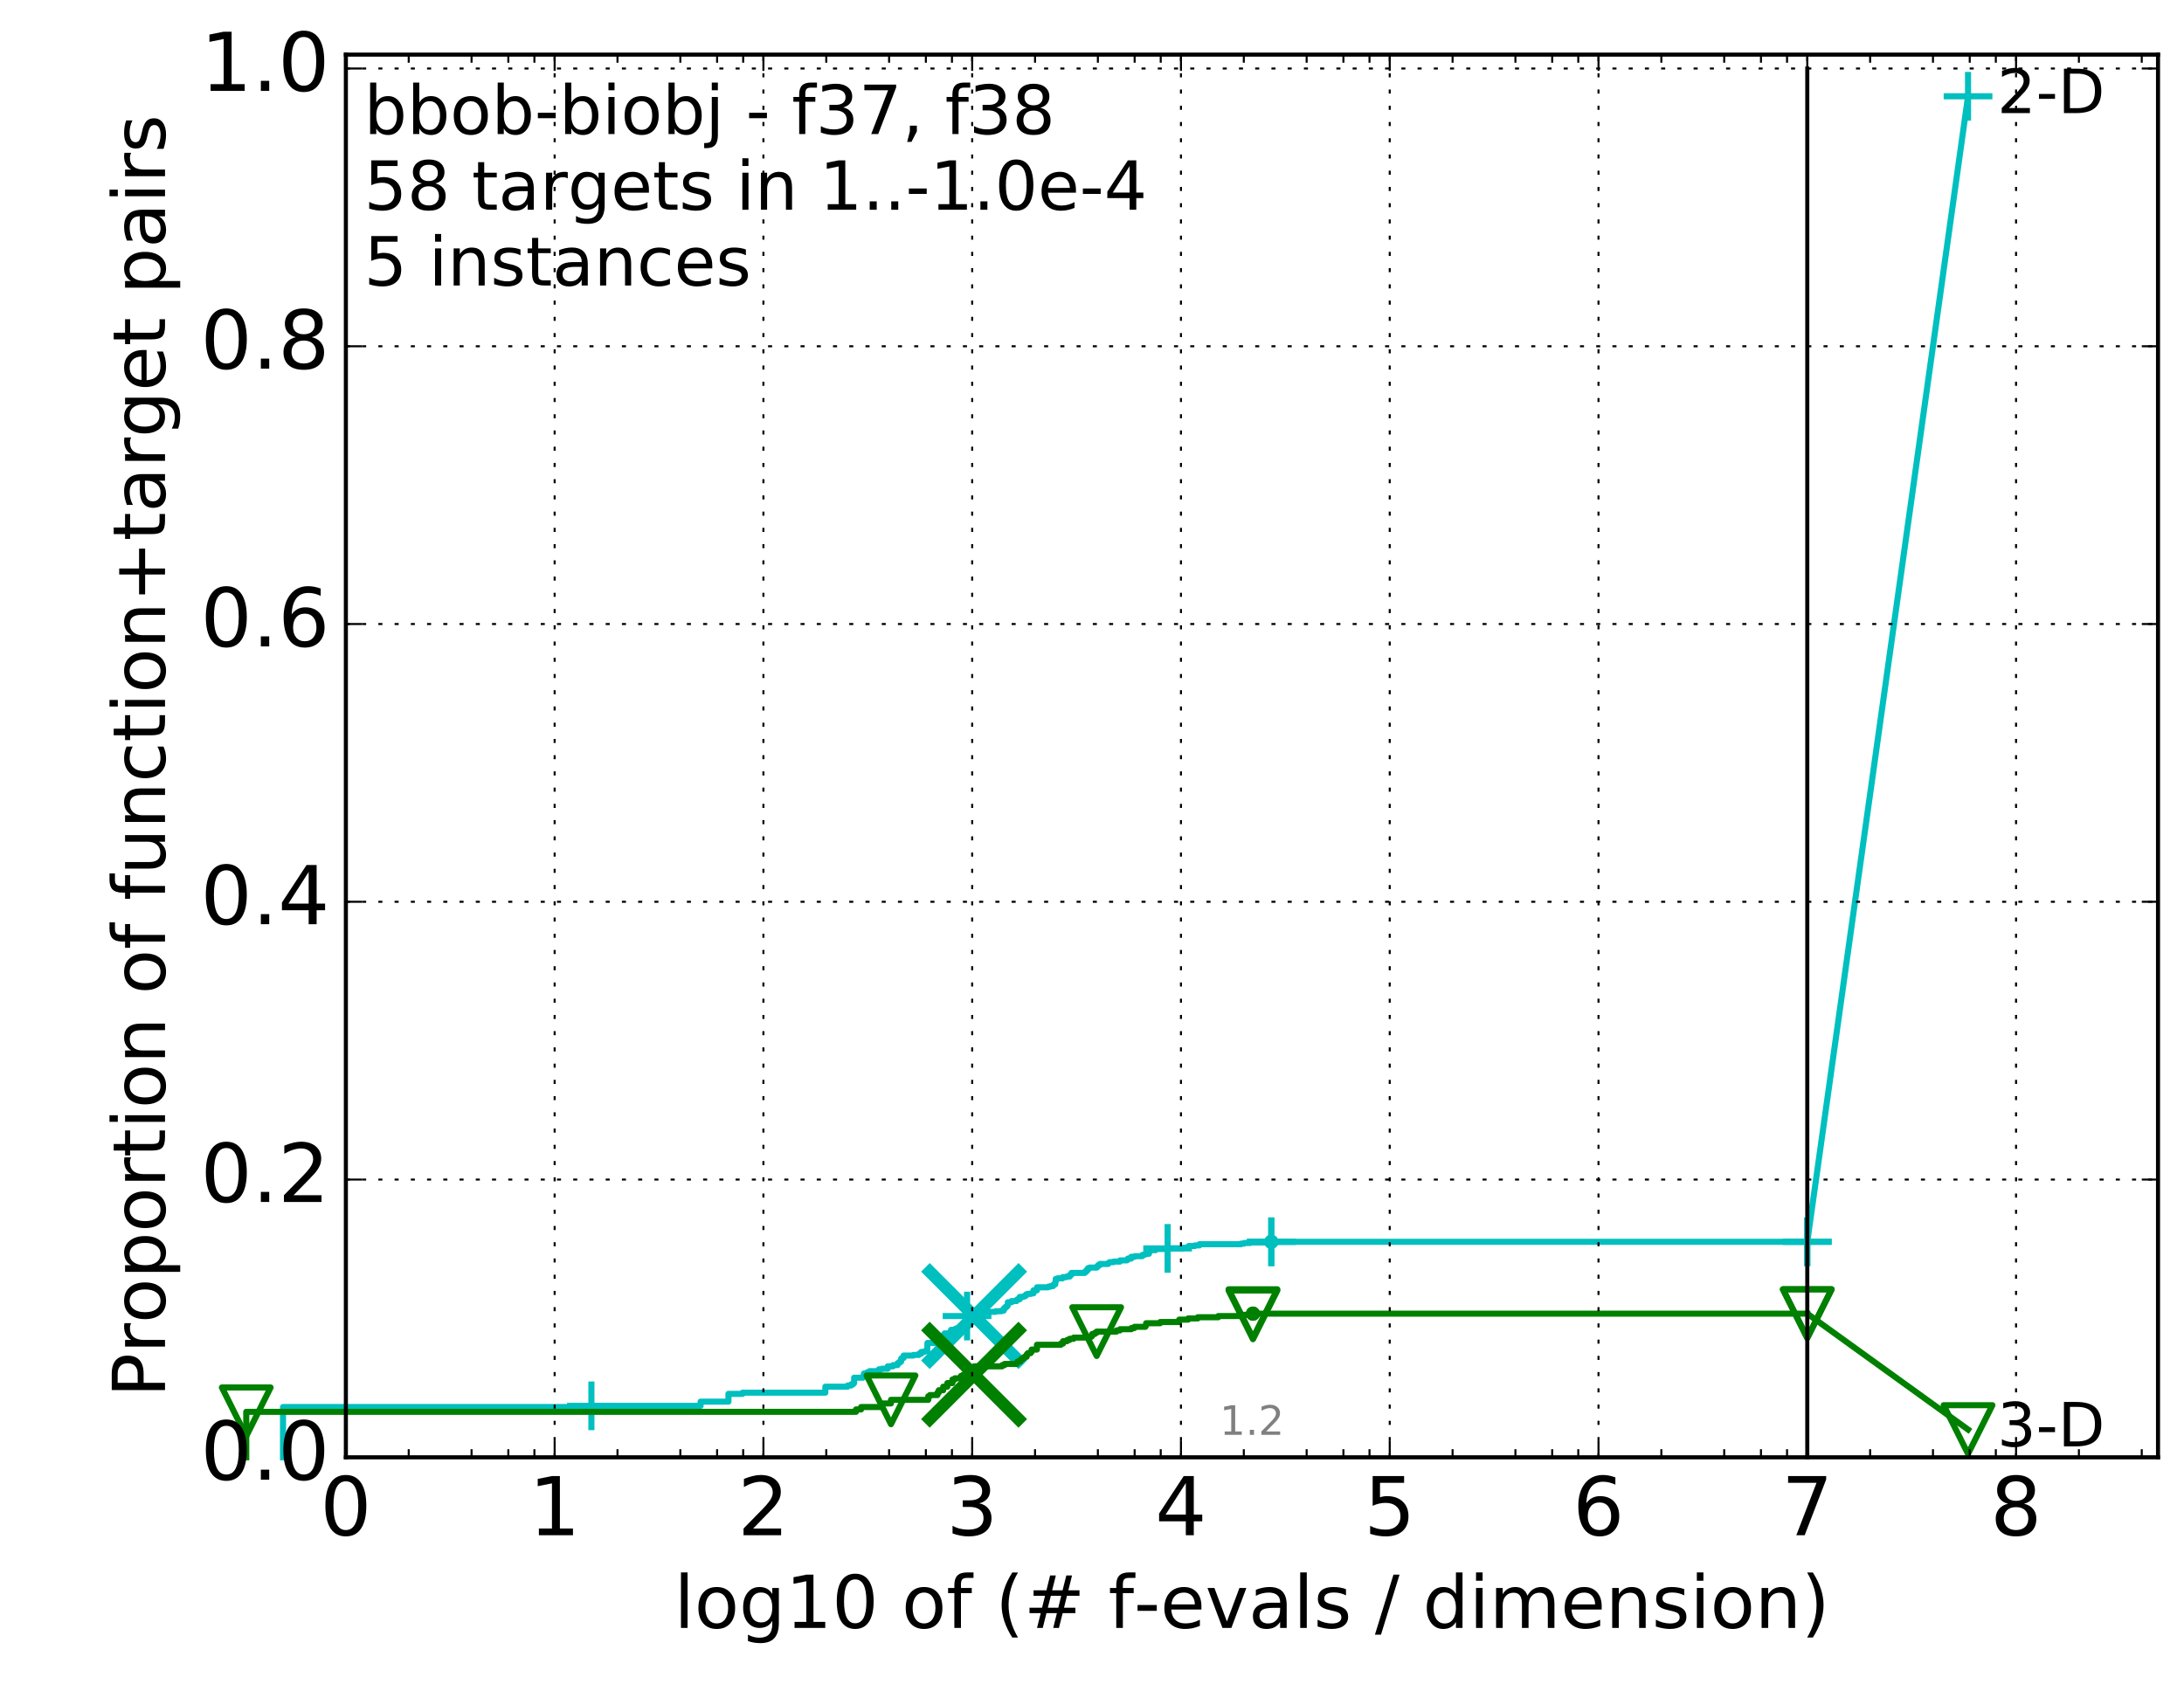 <?xml version="1.0" encoding="utf-8" standalone="no"?>
<!DOCTYPE svg PUBLIC "-//W3C//DTD SVG 1.1//EN"
  "http://www.w3.org/Graphics/SVG/1.1/DTD/svg11.dtd">
<!-- Created with matplotlib (http://matplotlib.org/) -->
<svg height="415pt" version="1.1" viewBox="0 0 538 415" width="538pt" xmlns="http://www.w3.org/2000/svg" xmlns:xlink="http://www.w3.org/1999/xlink">
 <defs>
  <style type="text/css">
*{stroke-linecap:butt;stroke-linejoin:round;stroke-miterlimit:100000;}
  </style>
 </defs>
 <g id="figure_1">
  <g id="patch_1">
   <path d="M 0 415.456 
L 538.8 415.456 
L 538.8 0 
L 0 0 
z
" style="fill:#ffffff;"/>
  </g>
  <g id="axes_1">
   <g id="patch_2">
    <path d="M 85.2 359.056 
L 531.6 359.056 
L 531.6 13.456 
L 85.2 13.456 
z
" style="fill:#ffffff;"/>
   </g>
   <g id="line2d_1">
    <defs>
     <path d="M 0 1.5 
C 0.398 1.5 0.779 1.342 1.061 1.061 
C 1.342 0.779 1.5 0.398 1.5 0 
C 1.5 -0.398 1.342 -0.779 1.061 -1.061 
C 0.779 -1.342 0.398 -1.5 0 -1.5 
C -0.398 -1.5 -0.779 -1.342 -1.061 -1.061 
C -1.342 -0.779 -1.5 -0.398 -1.5 0 
C -1.5 0.398 -1.342 0.779 -1.061 1.061 
C -0.779 1.342 -0.398 1.5 0 1.5 
z
" id="mc2468768c9" style="stroke:#00bfbf;stroke-width:0.5;"/>
    </defs>
    <g>
     <use style="fill:#00bfbf;stroke:#00bfbf;stroke-width:0.5;" x="313.166" xlink:href="#mc2468768c9" y="305.96"/>
     <use style="fill:#00bfbf;stroke:#00bfbf;stroke-width:0.5;" x="313.166" xlink:href="#mc2468768c9" y="305.96"/>
    </g>
   </g>
   <g id="line2d_2">
    <path d="M 69.718 359.056 
L 69.718 346.667 
L 145.685 346.667 
L 145.685 346.372 
L 172.576 346.372 
L 172.576 345.34 
L 179.443 345.34 
L 179.443 343.422 
L 182.933 343.422 
L 182.933 343.127 
L 203.314 343.127 
L 203.314 341.652 
L 208.789 341.652 
L 208.789 341.357 
L 209.697 341.357 
L 209.697 341.062 
L 210.159 341.062 
L 210.159 340.768 
L 210.406 340.768 
L 210.406 339.44 
L 212.558 339.44 
L 212.558 339.145 
L 212.817 339.145 
L 212.817 338.408 
L 213.614 338.408 
L 213.614 338.113 
L 214.21 338.113 
L 214.21 337.818 
L 216.511 337.818 
L 216.511 337.375 
L 217.188 337.375 
L 217.188 337.228 
L 218.683 337.228 
L 218.683 336.638 
L 219.977 336.638 
L 219.977 336.343 
L 221.073 336.343 
L 221.073 335.9 
L 221.452 335.9 
L 221.452 335.605 
L 221.824 335.605 
L 221.824 335.458 
L 221.996 335.458 
L 221.996 334.72 
L 222.142 334.72 
L 222.142 334.573 
L 222.598 334.573 
L 222.598 333.983 
L 224.987 333.983 
L 224.987 333.835 
L 226.355 333.835 
L 226.355 333.54 
L 226.911 333.54 
L 226.911 333.098 
L 227.644 333.098 
L 227.644 332.951 
L 228.409 332.951 
L 228.464 330.886 
L 230.474 330.886 
L 230.474 330.001 
L 231.052 330.001 
L 231.052 329.558 
L 231.993 329.558 
L 231.993 329.116 
L 232.518 329.116 
L 232.518 328.968 
L 232.67 328.968 
L 232.67 328.526 
L 234.164 328.526 
L 234.164 327.936 
L 234.291 327.936 
L 234.291 327.641 
L 235.405 327.641 
L 235.405 327.346 
L 236.958 327.346 
L 237.021 326.608 
L 238.02 326.608 
L 238.02 325.871 
L 238.222 325.871 
L 238.222 324.249 
L 239.972 324.249 
L 239.972 323.511 
L 241.4 323.511 
L 241.4 323.216 
L 245.234 323.216 
L 245.234 323.069 
L 246.663 323.069 
L 246.663 322.921 
L 247.247 322.921 
L 247.318 322.331 
L 247.615 322.331 
L 247.615 322.036 
L 247.938 322.036 
L 247.938 321.889 
L 248.053 321.889 
L 248.053 321.741 
L 248.219 321.741 
L 248.265 320.856 
L 249.188 320.856 
L 249.188 320.561 
L 250.405 320.561 
L 250.426 320.266 
L 250.623 320.266 
L 250.623 320.119 
L 251.199 320.119 
L 251.199 319.529 
L 252.093 319.529 
L 252.093 319.381 
L 252.508 319.381 
L 252.508 319.234 
L 252.732 319.234 
L 252.732 318.939 
L 253.056 318.939 
L 253.056 318.791 
L 253.991 318.791 
L 253.991 318.644 
L 254.59 318.644 
L 254.59 317.906 
L 255.448 317.906 
L 255.448 317.169 
L 258.152 317.169 
L 258.152 317.022 
L 258.716 317.022 
L 258.716 316.874 
L 259.422 316.874 
L 259.422 316.579 
L 259.595 316.579 
L 259.595 316.432 
L 259.951 316.432 
L 259.978 315.842 
L 260.063 315.842 
L 260.063 315.104 
L 260.529 315.104 
L 260.529 314.957 
L 261.761 314.957 
L 261.761 314.662 
L 262.728 314.662 
L 262.728 314.514 
L 263.542 314.514 
L 263.561 314.072 
L 263.934 314.072 
L 263.934 313.629 
L 267.229 313.629 
L 267.229 313.334 
L 267.603 313.334 
L 267.682 312.892 
L 268.015 312.892 
L 268.015 312.449 
L 268.422 312.449 
L 268.422 312.302 
L 270.224 312.302 
L 270.224 312.007 
L 270.502 312.007 
L 270.502 311.712 
L 270.927 311.712 
L 270.927 311.417 
L 273.002 311.417 
L 273.097 311.122 
L 273.307 311.122 
L 273.307 310.974 
L 274.306 310.974 
L 274.306 310.827 
L 275.91 310.827 
L 275.91 310.532 
L 277.586 310.532 
L 277.586 310.384 
L 277.834 310.384 
L 277.834 310.089 
L 278.653 310.089 
L 278.653 309.647 
L 279.516 309.647 
L 279.516 309.499 
L 281.387 309.499 
L 281.387 309.205 
L 281.807 309.205 
L 281.807 309.057 
L 282.291 309.057 
L 282.291 308.91 
L 283.026 308.91 
L 283.026 308.467 
L 283.183 308.467 
L 283.183 308.172 
L 283.425 308.172 
L 283.425 308.025 
L 284.634 308.025 
L 284.634 307.877 
L 284.816 307.877 
L 284.816 307.73 
L 287.629 307.73 
L 287.629 307.582 
L 291.39 307.582 
L 291.39 307.435 
L 292.504 307.435 
L 292.504 307.287 
L 292.804 307.287 
L 292.804 306.992 
L 294.333 306.992 
L 294.333 306.845 
L 295.462 306.845 
L 295.462 306.55 
L 305.726 306.55 
L 305.726 306.402 
L 306.481 306.402 
L 306.481 306.255 
L 307.961 306.255 
L 307.961 306.107 
L 313.166 306.107 
L 313.166 305.96 
L 445.2 305.96 
L 445.2 305.96 
" style="fill:none;stroke:#00bfbf;stroke-linecap:square;stroke-width:1.5;"/>
   </g>
   <g id="line2d_3">
    <defs>
     <path d="M -6 0 
L 6 0 
M 0 6 
L 0 -6 
" id="m3c37d312ee" style="stroke:#00bfbf;stroke-width:1.5;"/>
    </defs>
    <g>
     <use style="fill:none;stroke:#00bfbf;stroke-width:1.5;" x="145.685" xlink:href="#m3c37d312ee" y="346.372"/>
     <use style="fill:none;stroke:#00bfbf;stroke-width:1.5;" x="238.222" xlink:href="#m3c37d312ee" y="324.249"/>
     <use style="fill:none;stroke:#00bfbf;stroke-width:1.5;" x="287.629" xlink:href="#m3c37d312ee" y="307.582"/>
     <use style="fill:none;stroke:#00bfbf;stroke-width:1.5;" x="313.166" xlink:href="#m3c37d312ee" y="305.96"/>
     <use style="fill:none;stroke:#00bfbf;stroke-width:1.5;" x="313.166" xlink:href="#m3c37d312ee" y="305.96"/>
     <use style="fill:none;stroke:#00bfbf;stroke-width:1.5;" x="445.2" xlink:href="#m3c37d312ee" y="305.96"/>
    </g>
   </g>
   <g id="line2d_4"/>
   <g id="line2d_5">
    <path clip-path="url(#p0a03617dda)" d="M 239.961 324.249 
" style="fill:none;stroke:#00bfbf;stroke-linecap:square;"/>
    <defs>
     <path d="M -12 12 
L 12 -12 
M -12 -12 
L 12 12 
" id="m7d3b48b9af" style="stroke:#00bfbf;stroke-width:3.0;"/>
    </defs>
    <g clip-path="url(#p0a03617dda)">
     <use style="fill:#00bfbf;stroke:#00bfbf;stroke-width:3.0;" x="239.961" xlink:href="#m7d3b48b9af" y="324.249"/>
    </g>
   </g>
   <g id="line2d_6">
    <defs>
     <path d="M 0 1.5 
C 0.398 1.5 0.779 1.342 1.061 1.061 
C 1.342 0.779 1.5 0.398 1.5 0 
C 1.5 -0.398 1.342 -0.779 1.061 -1.061 
C 0.779 -1.342 0.398 -1.5 0 -1.5 
C -0.398 -1.5 -0.779 -1.342 -1.061 -1.061 
C -1.342 -0.779 -1.5 -0.398 -1.5 0 
C -1.5 0.398 -1.342 0.779 -1.061 1.061 
C -0.779 1.342 -0.398 1.5 0 1.5 
z
" id="m2a8c9dc9bd" style="stroke:#008000;stroke-width:0.5;"/>
    </defs>
    <g>
     <use style="fill:#008000;stroke:#008000;stroke-width:0.5;" x="308.649" xlink:href="#m2a8c9dc9bd" y="323.659"/>
     <use style="fill:#008000;stroke:#008000;stroke-width:0.5;" x="308.649" xlink:href="#m2a8c9dc9bd" y="323.659"/>
    </g>
   </g>
   <g id="line2d_7">
    <path d="M 60.662 359.056 
L 60.662 347.847 
L 210.867 347.847 
L 210.867 347.257 
L 212.118 347.257 
L 212.118 346.667 
L 217.279 346.667 
L 217.279 345.782 
L 219.481 345.782 
L 219.481 344.897 
L 228.664 344.897 
L 228.664 344.012 
L 229.071 344.012 
L 229.071 343.717 
L 230.927 343.717 
L 230.927 343.127 
L 231.252 343.127 
L 231.252 342.537 
L 232.344 342.537 
L 232.344 341.652 
L 233.366 341.652 
L 233.366 340.768 
L 234.622 340.768 
L 234.622 339.883 
L 235.207 339.883 
L 235.207 339.588 
L 236.732 339.588 
L 236.732 338.998 
L 237.24 338.998 
L 237.24 338.703 
L 239.957 338.703 
L 239.957 336.638 
L 246.857 336.638 
L 246.857 336.343 
L 247.464 336.343 
L 247.464 336.048 
L 250.494 336.048 
L 250.494 335.753 
L 250.648 335.753 
L 250.648 335.458 
L 251.372 335.458 
L 251.372 335.163 
L 251.503 335.163 
L 251.503 334.868 
L 251.951 334.868 
L 251.951 334.573 
L 252.381 334.573 
L 252.381 334.278 
L 252.926 334.278 
L 252.926 333.688 
L 253.186 333.688 
L 253.186 333.393 
L 253.88 333.393 
L 253.88 333.098 
L 254.117 333.098 
L 254.117 332.508 
L 255.435 332.508 
L 255.435 331.328 
L 261.32 331.328 
L 261.32 331.033 
L 261.865 331.033 
L 261.865 330.443 
L 262.849 330.443 
L 262.849 330.148 
L 263.466 330.148 
L 263.466 329.853 
L 264.49 329.853 
L 264.49 329.558 
L 268.58 329.558 
L 268.58 329.263 
L 268.976 329.263 
L 268.976 328.968 
L 269.035 328.968 
L 269.035 328.673 
L 269.695 328.673 
L 269.695 328.378 
L 270.151 328.378 
L 270.151 328.083 
L 275.026 328.083 
L 275.026 327.788 
L 275.898 327.788 
L 275.898 327.493 
L 278.696 327.493 
L 278.696 327.198 
L 279.464 327.198 
L 279.464 326.903 
L 282.147 326.903 
L 282.147 326.608 
L 282.326 326.608 
L 282.326 326.018 
L 285.794 326.018 
L 285.794 325.723 
L 290.474 325.723 
L 290.474 325.134 
L 292.687 325.134 
L 292.687 324.839 
L 295.052 324.839 
L 295.052 324.544 
L 300.116 324.544 
L 300.116 324.249 
L 306.413 324.249 
L 306.413 323.954 
L 308.649 323.954 
L 308.649 323.659 
L 445.2 323.659 
" style="fill:none;stroke:#008000;stroke-linecap:square;stroke-width:1.5;"/>
   </g>
   <g id="line2d_8">
    <defs>
     <path d="M -0 6 
L 6 -6 
L -6 -6 
z
" id="mca55dc94fb" style="stroke:#008000;stroke-linejoin:miter;stroke-width:1.5;"/>
    </defs>
    <g>
     <use style="fill:none;stroke:#008000;stroke-linejoin:miter;stroke-width:1.5;" x="60.662" xlink:href="#mca55dc94fb" y="347.847"/>
     <use style="fill:none;stroke:#008000;stroke-linejoin:miter;stroke-width:1.5;" x="219.481" xlink:href="#mca55dc94fb" y="344.897"/>
     <use style="fill:none;stroke:#008000;stroke-linejoin:miter;stroke-width:1.5;" x="270.151" xlink:href="#mca55dc94fb" y="328.083"/>
     <use style="fill:none;stroke:#008000;stroke-linejoin:miter;stroke-width:1.5;" x="308.649" xlink:href="#mca55dc94fb" y="323.954"/>
     <use style="fill:none;stroke:#008000;stroke-linejoin:miter;stroke-width:1.5;" x="308.649" xlink:href="#mca55dc94fb" y="323.659"/>
     <use style="fill:none;stroke:#008000;stroke-linejoin:miter;stroke-width:1.5;" x="445.2" xlink:href="#mca55dc94fb" y="323.659"/>
    </g>
   </g>
   <g id="line2d_9"/>
   <g id="line2d_10">
    <path clip-path="url(#p0a03617dda)" d="M 239.95 338.703 
" style="fill:none;stroke:#008000;stroke-linecap:square;"/>
    <defs>
     <path d="M -12 12 
L 12 -12 
M -12 -12 
L 12 12 
" id="m92f8c00a97" style="stroke:#008000;stroke-width:3.0;"/>
    </defs>
    <g clip-path="url(#p0a03617dda)">
     <use style="fill:#008000;stroke:#008000;stroke-width:3.0;" x="239.95" xlink:href="#m92f8c00a97" y="338.703"/>
    </g>
   </g>
   <g id="line2d_11">
    <path d="M 445.2 323.659 
L 484.8 352.213 
" style="fill:none;stroke:#008000;stroke-linecap:square;stroke-width:1.5;"/>
    <g>
     <use style="fill:none;stroke:#008000;stroke-linejoin:miter;stroke-width:1.5;" x="445.2" xlink:href="#mca55dc94fb" y="323.659"/>
     <use style="fill:none;stroke:#008000;stroke-linejoin:miter;stroke-width:1.5;" x="484.8" xlink:href="#mca55dc94fb" y="352.213"/>
    </g>
   </g>
   <g id="line2d_12">
    <path d="M 445.2 305.96 
L 484.8 23.722 
" style="fill:none;stroke:#00bfbf;stroke-linecap:square;stroke-width:1.5;"/>
    <g>
     <use style="fill:none;stroke:#00bfbf;stroke-width:1.5;" x="445.2" xlink:href="#m3c37d312ee" y="305.96"/>
     <use style="fill:none;stroke:#00bfbf;stroke-width:1.5;" x="484.8" xlink:href="#m3c37d312ee" y="23.722"/>
    </g>
   </g>
   <g id="line2d_13">
    <path d="M 445.2 359.056 
L 445.2 16.878 
" style="fill:none;stroke:#000000;stroke-linecap:square;"/>
   </g>
   <g id="patch_3">
    <path d="M 85.2 13.456 
L 531.6 13.456 
" style="fill:none;stroke:#000000;stroke-linecap:square;stroke-linejoin:miter;"/>
   </g>
   <g id="patch_4">
    <path d="M 531.6 359.056 
L 531.6 13.456 
" style="fill:none;stroke:#000000;stroke-linecap:square;stroke-linejoin:miter;"/>
   </g>
   <g id="patch_5">
    <path d="M 85.2 359.056 
L 531.6 359.056 
" style="fill:none;stroke:#000000;stroke-linecap:square;stroke-linejoin:miter;"/>
   </g>
   <g id="patch_6">
    <path d="M 85.2 359.056 
L 85.2 13.456 
" style="fill:none;stroke:#000000;stroke-linecap:square;stroke-linejoin:miter;"/>
   </g>
   <g id="matplotlib.axis_1">
    <g id="xtick_1">
     <g id="line2d_14">
      <path clip-path="url(#p0a03617dda)" d="M 85.2 359.056 
L 85.2 13.456 
" style="fill:none;stroke:#000000;stroke-dasharray:1,3;stroke-dashoffset:0.0;stroke-width:0.5;"/>
     </g>
     <g id="line2d_15">
      <defs>
       <path d="M 0 0 
L 0 -4 
" id="m1421c8b151" style="stroke:#000000;stroke-width:0.5;"/>
      </defs>
      <g>
       <use style="stroke:#000000;stroke-width:0.5;" x="85.2" xlink:href="#m1421c8b151" y="359.056"/>
      </g>
     </g>
     <g id="line2d_16">
      <defs>
       <path d="M 0 0 
L 0 4 
" id="mbbbe667967" style="stroke:#000000;stroke-width:0.5;"/>
      </defs>
      <g>
       <use style="stroke:#000000;stroke-width:0.5;" x="85.2" xlink:href="#mbbbe667967" y="13.456"/>
      </g>
     </g>
     <g id="text_1">
      <!-- 0 -->
      <defs>
       <path d="M 31.781 66.406 
Q 24.172 66.406 20.328 58.906 
Q 16.5 51.422 16.5 36.375 
Q 16.5 21.391 20.328 13.891 
Q 24.172 6.391 31.781 6.391 
Q 39.453 6.391 43.281 13.891 
Q 47.125 21.391 47.125 36.375 
Q 47.125 51.422 43.281 58.906 
Q 39.453 66.406 31.781 66.406 
M 31.781 74.219 
Q 44.047 74.219 50.516 64.516 
Q 56.984 54.828 56.984 36.375 
Q 56.984 17.969 50.516 8.266 
Q 44.047 -1.422 31.781 -1.422 
Q 19.531 -1.422 13.062 8.266 
Q 6.594 17.969 6.594 36.375 
Q 6.594 54.828 13.062 64.516 
Q 19.531 74.219 31.781 74.219 
" id="BitstreamVeraSans-Roman-30"/>
      </defs>
      <g transform="translate(78.838 378.253)scale(0.2 -0.2)">
       <use xlink:href="#BitstreamVeraSans-Roman-30"/>
      </g>
     </g>
    </g>
    <g id="xtick_2">
     <g id="line2d_17">
      <path clip-path="url(#p0a03617dda)" d="M 136.629 359.056 
L 136.629 13.456 
" style="fill:none;stroke:#000000;stroke-dasharray:1,3;stroke-dashoffset:0.0;stroke-width:0.5;"/>
     </g>
     <g id="line2d_18">
      <g>
       <use style="stroke:#000000;stroke-width:0.5;" x="136.629" xlink:href="#m1421c8b151" y="359.056"/>
      </g>
     </g>
     <g id="line2d_19">
      <g>
       <use style="stroke:#000000;stroke-width:0.5;" x="136.629" xlink:href="#mbbbe667967" y="13.456"/>
      </g>
     </g>
     <g id="text_2">
      <!-- 1 -->
      <defs>
       <path d="M 12.406 8.297 
L 28.516 8.297 
L 28.516 63.922 
L 10.984 60.406 
L 10.984 69.391 
L 28.422 72.906 
L 38.281 72.906 
L 38.281 8.297 
L 54.391 8.297 
L 54.391 0 
L 12.406 0 
z
" id="BitstreamVeraSans-Roman-31"/>
      </defs>
      <g transform="translate(130.266 378.253)scale(0.2 -0.2)">
       <use xlink:href="#BitstreamVeraSans-Roman-31"/>
      </g>
     </g>
    </g>
    <g id="xtick_3">
     <g id="line2d_20">
      <path clip-path="url(#p0a03617dda)" d="M 188.057 359.056 
L 188.057 13.456 
" style="fill:none;stroke:#000000;stroke-dasharray:1,3;stroke-dashoffset:0.0;stroke-width:0.5;"/>
     </g>
     <g id="line2d_21">
      <g>
       <use style="stroke:#000000;stroke-width:0.5;" x="188.057" xlink:href="#m1421c8b151" y="359.056"/>
      </g>
     </g>
     <g id="line2d_22">
      <g>
       <use style="stroke:#000000;stroke-width:0.5;" x="188.057" xlink:href="#mbbbe667967" y="13.456"/>
      </g>
     </g>
     <g id="text_3">
      <!-- 2 -->
      <defs>
       <path d="M 19.188 8.297 
L 53.609 8.297 
L 53.609 0 
L 7.328 0 
L 7.328 8.297 
Q 12.938 14.109 22.625 23.891 
Q 32.328 33.688 34.812 36.531 
Q 39.547 41.844 41.422 45.531 
Q 43.312 49.219 43.312 52.781 
Q 43.312 58.594 39.234 62.25 
Q 35.156 65.922 28.609 65.922 
Q 23.969 65.922 18.812 64.312 
Q 13.672 62.703 7.812 59.422 
L 7.812 69.391 
Q 13.766 71.781 18.938 73 
Q 24.125 74.219 28.422 74.219 
Q 39.75 74.219 46.484 68.547 
Q 53.219 62.891 53.219 53.422 
Q 53.219 48.922 51.531 44.891 
Q 49.859 40.875 45.406 35.406 
Q 44.188 33.984 37.641 27.219 
Q 31.109 20.453 19.188 8.297 
" id="BitstreamVeraSans-Roman-32"/>
      </defs>
      <g transform="translate(181.695 378.253)scale(0.2 -0.2)">
       <use xlink:href="#BitstreamVeraSans-Roman-32"/>
      </g>
     </g>
    </g>
    <g id="xtick_4">
     <g id="line2d_23">
      <path clip-path="url(#p0a03617dda)" d="M 239.486 359.056 
L 239.486 13.456 
" style="fill:none;stroke:#000000;stroke-dasharray:1,3;stroke-dashoffset:0.0;stroke-width:0.5;"/>
     </g>
     <g id="line2d_24">
      <g>
       <use style="stroke:#000000;stroke-width:0.5;" x="239.486" xlink:href="#m1421c8b151" y="359.056"/>
      </g>
     </g>
     <g id="line2d_25">
      <g>
       <use style="stroke:#000000;stroke-width:0.5;" x="239.486" xlink:href="#mbbbe667967" y="13.456"/>
      </g>
     </g>
     <g id="text_4">
      <!-- 3 -->
      <defs>
       <path d="M 40.578 39.312 
Q 47.656 37.797 51.625 33 
Q 55.609 28.219 55.609 21.188 
Q 55.609 10.406 48.188 4.484 
Q 40.766 -1.422 27.094 -1.422 
Q 22.516 -1.422 17.656 -0.516 
Q 12.797 0.391 7.625 2.203 
L 7.625 11.719 
Q 11.719 9.328 16.594 8.109 
Q 21.484 6.891 26.812 6.891 
Q 36.078 6.891 40.938 10.547 
Q 45.797 14.203 45.797 21.188 
Q 45.797 27.641 41.281 31.266 
Q 36.766 34.906 28.719 34.906 
L 20.219 34.906 
L 20.219 43.016 
L 29.109 43.016 
Q 36.375 43.016 40.234 45.922 
Q 44.094 48.828 44.094 54.297 
Q 44.094 59.906 40.109 62.906 
Q 36.141 65.922 28.719 65.922 
Q 24.656 65.922 20.016 65.031 
Q 15.375 64.156 9.812 62.312 
L 9.812 71.094 
Q 15.438 72.656 20.344 73.438 
Q 25.25 74.219 29.594 74.219 
Q 40.828 74.219 47.359 69.109 
Q 53.906 64.016 53.906 55.328 
Q 53.906 49.266 50.438 45.094 
Q 46.969 40.922 40.578 39.312 
" id="BitstreamVeraSans-Roman-33"/>
      </defs>
      <g transform="translate(233.123 378.253)scale(0.2 -0.2)">
       <use xlink:href="#BitstreamVeraSans-Roman-33"/>
      </g>
     </g>
    </g>
    <g id="xtick_5">
     <g id="line2d_26">
      <path clip-path="url(#p0a03617dda)" d="M 290.914 359.056 
L 290.914 13.456 
" style="fill:none;stroke:#000000;stroke-dasharray:1,3;stroke-dashoffset:0.0;stroke-width:0.5;"/>
     </g>
     <g id="line2d_27">
      <g>
       <use style="stroke:#000000;stroke-width:0.5;" x="290.914" xlink:href="#m1421c8b151" y="359.056"/>
      </g>
     </g>
     <g id="line2d_28">
      <g>
       <use style="stroke:#000000;stroke-width:0.5;" x="290.914" xlink:href="#mbbbe667967" y="13.456"/>
      </g>
     </g>
     <g id="text_5">
      <!-- 4 -->
      <defs>
       <path d="M 37.797 64.312 
L 12.891 25.391 
L 37.797 25.391 
z
M 35.203 72.906 
L 47.609 72.906 
L 47.609 25.391 
L 58.016 25.391 
L 58.016 17.188 
L 47.609 17.188 
L 47.609 0 
L 37.797 0 
L 37.797 17.188 
L 4.891 17.188 
L 4.891 26.703 
z
" id="BitstreamVeraSans-Roman-34"/>
      </defs>
      <g transform="translate(284.552 378.253)scale(0.2 -0.2)">
       <use xlink:href="#BitstreamVeraSans-Roman-34"/>
      </g>
     </g>
    </g>
    <g id="xtick_6">
     <g id="line2d_29">
      <path clip-path="url(#p0a03617dda)" d="M 342.343 359.056 
L 342.343 13.456 
" style="fill:none;stroke:#000000;stroke-dasharray:1,3;stroke-dashoffset:0.0;stroke-width:0.5;"/>
     </g>
     <g id="line2d_30">
      <g>
       <use style="stroke:#000000;stroke-width:0.5;" x="342.343" xlink:href="#m1421c8b151" y="359.056"/>
      </g>
     </g>
     <g id="line2d_31">
      <g>
       <use style="stroke:#000000;stroke-width:0.5;" x="342.343" xlink:href="#mbbbe667967" y="13.456"/>
      </g>
     </g>
     <g id="text_6">
      <!-- 5 -->
      <defs>
       <path d="M 10.797 72.906 
L 49.516 72.906 
L 49.516 64.594 
L 19.828 64.594 
L 19.828 46.734 
Q 21.969 47.469 24.109 47.828 
Q 26.266 48.188 28.422 48.188 
Q 40.625 48.188 47.75 41.5 
Q 54.891 34.812 54.891 23.391 
Q 54.891 11.625 47.562 5.094 
Q 40.234 -1.422 26.906 -1.422 
Q 22.312 -1.422 17.547 -0.641 
Q 12.797 0.141 7.719 1.703 
L 7.719 11.625 
Q 12.109 9.234 16.797 8.062 
Q 21.484 6.891 26.703 6.891 
Q 35.156 6.891 40.078 11.328 
Q 45.016 15.766 45.016 23.391 
Q 45.016 31 40.078 35.438 
Q 35.156 39.891 26.703 39.891 
Q 22.75 39.891 18.812 39.016 
Q 14.891 38.141 10.797 36.281 
z
" id="BitstreamVeraSans-Roman-35"/>
      </defs>
      <g transform="translate(335.98 378.253)scale(0.2 -0.2)">
       <use xlink:href="#BitstreamVeraSans-Roman-35"/>
      </g>
     </g>
    </g>
    <g id="xtick_7">
     <g id="line2d_32">
      <path clip-path="url(#p0a03617dda)" d="M 393.771 359.056 
L 393.771 13.456 
" style="fill:none;stroke:#000000;stroke-dasharray:1,3;stroke-dashoffset:0.0;stroke-width:0.5;"/>
     </g>
     <g id="line2d_33">
      <g>
       <use style="stroke:#000000;stroke-width:0.5;" x="393.771" xlink:href="#m1421c8b151" y="359.056"/>
      </g>
     </g>
     <g id="line2d_34">
      <g>
       <use style="stroke:#000000;stroke-width:0.5;" x="393.771" xlink:href="#mbbbe667967" y="13.456"/>
      </g>
     </g>
     <g id="text_7">
      <!-- 6 -->
      <defs>
       <path d="M 33.016 40.375 
Q 26.375 40.375 22.484 35.828 
Q 18.609 31.297 18.609 23.391 
Q 18.609 15.531 22.484 10.953 
Q 26.375 6.391 33.016 6.391 
Q 39.656 6.391 43.531 10.953 
Q 47.406 15.531 47.406 23.391 
Q 47.406 31.297 43.531 35.828 
Q 39.656 40.375 33.016 40.375 
M 52.594 71.297 
L 52.594 62.312 
Q 48.875 64.062 45.094 64.984 
Q 41.312 65.922 37.594 65.922 
Q 27.828 65.922 22.672 59.328 
Q 17.531 52.734 16.797 39.406 
Q 19.672 43.656 24.016 45.922 
Q 28.375 48.188 33.594 48.188 
Q 44.578 48.188 50.953 41.516 
Q 57.328 34.859 57.328 23.391 
Q 57.328 12.156 50.688 5.359 
Q 44.047 -1.422 33.016 -1.422 
Q 20.359 -1.422 13.672 8.266 
Q 6.984 17.969 6.984 36.375 
Q 6.984 53.656 15.188 63.938 
Q 23.391 74.219 37.203 74.219 
Q 40.922 74.219 44.703 73.484 
Q 48.484 72.75 52.594 71.297 
" id="BitstreamVeraSans-Roman-36"/>
      </defs>
      <g transform="translate(387.409 378.253)scale(0.2 -0.2)">
       <use xlink:href="#BitstreamVeraSans-Roman-36"/>
      </g>
     </g>
    </g>
    <g id="xtick_8">
     <g id="line2d_35">
      <path clip-path="url(#p0a03617dda)" d="M 445.2 359.056 
L 445.2 13.456 
" style="fill:none;stroke:#000000;stroke-dasharray:1,3;stroke-dashoffset:0.0;stroke-width:0.5;"/>
     </g>
     <g id="line2d_36">
      <g>
       <use style="stroke:#000000;stroke-width:0.5;" x="445.2" xlink:href="#m1421c8b151" y="359.056"/>
      </g>
     </g>
     <g id="line2d_37">
      <g>
       <use style="stroke:#000000;stroke-width:0.5;" x="445.2" xlink:href="#mbbbe667967" y="13.456"/>
      </g>
     </g>
     <g id="text_8">
      <!-- 7 -->
      <defs>
       <path d="M 8.203 72.906 
L 55.078 72.906 
L 55.078 68.703 
L 28.609 0 
L 18.312 0 
L 43.219 64.594 
L 8.203 64.594 
z
" id="BitstreamVeraSans-Roman-37"/>
      </defs>
      <g transform="translate(438.837 378.253)scale(0.2 -0.2)">
       <use xlink:href="#BitstreamVeraSans-Roman-37"/>
      </g>
     </g>
    </g>
    <g id="xtick_9">
     <g id="line2d_38">
      <path clip-path="url(#p0a03617dda)" d="M 496.629 359.056 
L 496.629 13.456 
" style="fill:none;stroke:#000000;stroke-dasharray:1,3;stroke-dashoffset:0.0;stroke-width:0.5;"/>
     </g>
     <g id="line2d_39">
      <g>
       <use style="stroke:#000000;stroke-width:0.5;" x="496.629" xlink:href="#m1421c8b151" y="359.056"/>
      </g>
     </g>
     <g id="line2d_40">
      <g>
       <use style="stroke:#000000;stroke-width:0.5;" x="496.629" xlink:href="#mbbbe667967" y="13.456"/>
      </g>
     </g>
     <g id="text_9">
      <!-- 8 -->
      <defs>
       <path d="M 31.781 34.625 
Q 24.75 34.625 20.719 30.859 
Q 16.703 27.094 16.703 20.516 
Q 16.703 13.922 20.719 10.156 
Q 24.75 6.391 31.781 6.391 
Q 38.812 6.391 42.859 10.172 
Q 46.922 13.969 46.922 20.516 
Q 46.922 27.094 42.891 30.859 
Q 38.875 34.625 31.781 34.625 
M 21.922 38.812 
Q 15.578 40.375 12.031 44.719 
Q 8.5 49.078 8.5 55.328 
Q 8.5 64.062 14.719 69.141 
Q 20.953 74.219 31.781 74.219 
Q 42.672 74.219 48.875 69.141 
Q 55.078 64.062 55.078 55.328 
Q 55.078 49.078 51.531 44.719 
Q 48 40.375 41.703 38.812 
Q 48.828 37.156 52.797 32.312 
Q 56.781 27.484 56.781 20.516 
Q 56.781 9.906 50.312 4.234 
Q 43.844 -1.422 31.781 -1.422 
Q 19.734 -1.422 13.25 4.234 
Q 6.781 9.906 6.781 20.516 
Q 6.781 27.484 10.781 32.312 
Q 14.797 37.156 21.922 38.812 
M 18.312 54.391 
Q 18.312 48.734 21.844 45.562 
Q 25.391 42.391 31.781 42.391 
Q 38.141 42.391 41.719 45.562 
Q 45.312 48.734 45.312 54.391 
Q 45.312 60.062 41.719 63.234 
Q 38.141 66.406 31.781 66.406 
Q 25.391 66.406 21.844 63.234 
Q 18.312 60.062 18.312 54.391 
" id="BitstreamVeraSans-Roman-38"/>
      </defs>
      <g transform="translate(490.266 378.253)scale(0.2 -0.2)">
       <use xlink:href="#BitstreamVeraSans-Roman-38"/>
      </g>
     </g>
    </g>
    <g id="xtick_10">
     <g id="line2d_41">
      <defs>
       <path d="M 0 0 
L 0 -2 
" id="m5ec72fe4e2" style="stroke:#000000;stroke-width:0.5;"/>
      </defs>
      <g>
       <use style="stroke:#000000;stroke-width:0.5;" x="100.682" xlink:href="#m5ec72fe4e2" y="359.056"/>
      </g>
     </g>
     <g id="line2d_42">
      <defs>
       <path d="M 0 0 
L 0 2 
" id="m4329bc62f0" style="stroke:#000000;stroke-width:0.5;"/>
      </defs>
      <g>
       <use style="stroke:#000000;stroke-width:0.5;" x="100.682" xlink:href="#m4329bc62f0" y="13.456"/>
      </g>
     </g>
    </g>
    <g id="xtick_11">
     <g id="line2d_43">
      <g>
       <use style="stroke:#000000;stroke-width:0.5;" x="116.163" xlink:href="#m5ec72fe4e2" y="359.056"/>
      </g>
     </g>
     <g id="line2d_44">
      <g>
       <use style="stroke:#000000;stroke-width:0.5;" x="116.163" xlink:href="#m4329bc62f0" y="13.456"/>
      </g>
     </g>
    </g>
    <g id="xtick_12">
     <g id="line2d_45">
      <g>
       <use style="stroke:#000000;stroke-width:0.5;" x="125.219" xlink:href="#m5ec72fe4e2" y="359.056"/>
      </g>
     </g>
     <g id="line2d_46">
      <g>
       <use style="stroke:#000000;stroke-width:0.5;" x="125.219" xlink:href="#m4329bc62f0" y="13.456"/>
      </g>
     </g>
    </g>
    <g id="xtick_13">
     <g id="line2d_47">
      <g>
       <use style="stroke:#000000;stroke-width:0.5;" x="131.645" xlink:href="#m5ec72fe4e2" y="359.056"/>
      </g>
     </g>
     <g id="line2d_48">
      <g>
       <use style="stroke:#000000;stroke-width:0.5;" x="131.645" xlink:href="#m4329bc62f0" y="13.456"/>
      </g>
     </g>
    </g>
    <g id="xtick_14">
     <g id="line2d_49">
      <g>
       <use style="stroke:#000000;stroke-width:0.5;" x="152.11" xlink:href="#m5ec72fe4e2" y="359.056"/>
      </g>
     </g>
     <g id="line2d_50">
      <g>
       <use style="stroke:#000000;stroke-width:0.5;" x="152.11" xlink:href="#m4329bc62f0" y="13.456"/>
      </g>
     </g>
    </g>
    <g id="xtick_15">
     <g id="line2d_51">
      <g>
       <use style="stroke:#000000;stroke-width:0.5;" x="167.592" xlink:href="#m5ec72fe4e2" y="359.056"/>
      </g>
     </g>
     <g id="line2d_52">
      <g>
       <use style="stroke:#000000;stroke-width:0.5;" x="167.592" xlink:href="#m4329bc62f0" y="13.456"/>
      </g>
     </g>
    </g>
    <g id="xtick_16">
     <g id="line2d_53">
      <g>
       <use style="stroke:#000000;stroke-width:0.5;" x="176.648" xlink:href="#m5ec72fe4e2" y="359.056"/>
      </g>
     </g>
     <g id="line2d_54">
      <g>
       <use style="stroke:#000000;stroke-width:0.5;" x="176.648" xlink:href="#m4329bc62f0" y="13.456"/>
      </g>
     </g>
    </g>
    <g id="xtick_17">
     <g id="line2d_55">
      <g>
       <use style="stroke:#000000;stroke-width:0.5;" x="183.073" xlink:href="#m5ec72fe4e2" y="359.056"/>
      </g>
     </g>
     <g id="line2d_56">
      <g>
       <use style="stroke:#000000;stroke-width:0.5;" x="183.073" xlink:href="#m4329bc62f0" y="13.456"/>
      </g>
     </g>
    </g>
    <g id="xtick_18">
     <g id="line2d_57">
      <g>
       <use style="stroke:#000000;stroke-width:0.5;" x="203.539" xlink:href="#m5ec72fe4e2" y="359.056"/>
      </g>
     </g>
     <g id="line2d_58">
      <g>
       <use style="stroke:#000000;stroke-width:0.5;" x="203.539" xlink:href="#m4329bc62f0" y="13.456"/>
      </g>
     </g>
    </g>
    <g id="xtick_19">
     <g id="line2d_59">
      <g>
       <use style="stroke:#000000;stroke-width:0.5;" x="219.02" xlink:href="#m5ec72fe4e2" y="359.056"/>
      </g>
     </g>
     <g id="line2d_60">
      <g>
       <use style="stroke:#000000;stroke-width:0.5;" x="219.02" xlink:href="#m4329bc62f0" y="13.456"/>
      </g>
     </g>
    </g>
    <g id="xtick_20">
     <g id="line2d_61">
      <g>
       <use style="stroke:#000000;stroke-width:0.5;" x="228.076" xlink:href="#m5ec72fe4e2" y="359.056"/>
      </g>
     </g>
     <g id="line2d_62">
      <g>
       <use style="stroke:#000000;stroke-width:0.5;" x="228.076" xlink:href="#m4329bc62f0" y="13.456"/>
      </g>
     </g>
    </g>
    <g id="xtick_21">
     <g id="line2d_63">
      <g>
       <use style="stroke:#000000;stroke-width:0.5;" x="234.502" xlink:href="#m5ec72fe4e2" y="359.056"/>
      </g>
     </g>
     <g id="line2d_64">
      <g>
       <use style="stroke:#000000;stroke-width:0.5;" x="234.502" xlink:href="#m4329bc62f0" y="13.456"/>
      </g>
     </g>
    </g>
    <g id="xtick_22">
     <g id="line2d_65">
      <g>
       <use style="stroke:#000000;stroke-width:0.5;" x="254.967" xlink:href="#m5ec72fe4e2" y="359.056"/>
      </g>
     </g>
     <g id="line2d_66">
      <g>
       <use style="stroke:#000000;stroke-width:0.5;" x="254.967" xlink:href="#m4329bc62f0" y="13.456"/>
      </g>
     </g>
    </g>
    <g id="xtick_23">
     <g id="line2d_67">
      <g>
       <use style="stroke:#000000;stroke-width:0.5;" x="270.449" xlink:href="#m5ec72fe4e2" y="359.056"/>
      </g>
     </g>
     <g id="line2d_68">
      <g>
       <use style="stroke:#000000;stroke-width:0.5;" x="270.449" xlink:href="#m4329bc62f0" y="13.456"/>
      </g>
     </g>
    </g>
    <g id="xtick_24">
     <g id="line2d_69">
      <g>
       <use style="stroke:#000000;stroke-width:0.5;" x="279.505" xlink:href="#m5ec72fe4e2" y="359.056"/>
      </g>
     </g>
     <g id="line2d_70">
      <g>
       <use style="stroke:#000000;stroke-width:0.5;" x="279.505" xlink:href="#m4329bc62f0" y="13.456"/>
      </g>
     </g>
    </g>
    <g id="xtick_25">
     <g id="line2d_71">
      <g>
       <use style="stroke:#000000;stroke-width:0.5;" x="285.93" xlink:href="#m5ec72fe4e2" y="359.056"/>
      </g>
     </g>
     <g id="line2d_72">
      <g>
       <use style="stroke:#000000;stroke-width:0.5;" x="285.93" xlink:href="#m4329bc62f0" y="13.456"/>
      </g>
     </g>
    </g>
    <g id="xtick_26">
     <g id="line2d_73">
      <g>
       <use style="stroke:#000000;stroke-width:0.5;" x="306.396" xlink:href="#m5ec72fe4e2" y="359.056"/>
      </g>
     </g>
     <g id="line2d_74">
      <g>
       <use style="stroke:#000000;stroke-width:0.5;" x="306.396" xlink:href="#m4329bc62f0" y="13.456"/>
      </g>
     </g>
    </g>
    <g id="xtick_27">
     <g id="line2d_75">
      <g>
       <use style="stroke:#000000;stroke-width:0.5;" x="321.877" xlink:href="#m5ec72fe4e2" y="359.056"/>
      </g>
     </g>
     <g id="line2d_76">
      <g>
       <use style="stroke:#000000;stroke-width:0.5;" x="321.877" xlink:href="#m4329bc62f0" y="13.456"/>
      </g>
     </g>
    </g>
    <g id="xtick_28">
     <g id="line2d_77">
      <g>
       <use style="stroke:#000000;stroke-width:0.5;" x="330.933" xlink:href="#m5ec72fe4e2" y="359.056"/>
      </g>
     </g>
     <g id="line2d_78">
      <g>
       <use style="stroke:#000000;stroke-width:0.5;" x="330.933" xlink:href="#m4329bc62f0" y="13.456"/>
      </g>
     </g>
    </g>
    <g id="xtick_29">
     <g id="line2d_79">
      <g>
       <use style="stroke:#000000;stroke-width:0.5;" x="337.359" xlink:href="#m5ec72fe4e2" y="359.056"/>
      </g>
     </g>
     <g id="line2d_80">
      <g>
       <use style="stroke:#000000;stroke-width:0.5;" x="337.359" xlink:href="#m4329bc62f0" y="13.456"/>
      </g>
     </g>
    </g>
    <g id="xtick_30">
     <g id="line2d_81">
      <g>
       <use style="stroke:#000000;stroke-width:0.5;" x="357.824" xlink:href="#m5ec72fe4e2" y="359.056"/>
      </g>
     </g>
     <g id="line2d_82">
      <g>
       <use style="stroke:#000000;stroke-width:0.5;" x="357.824" xlink:href="#m4329bc62f0" y="13.456"/>
      </g>
     </g>
    </g>
    <g id="xtick_31">
     <g id="line2d_83">
      <g>
       <use style="stroke:#000000;stroke-width:0.5;" x="373.306" xlink:href="#m5ec72fe4e2" y="359.056"/>
      </g>
     </g>
     <g id="line2d_84">
      <g>
       <use style="stroke:#000000;stroke-width:0.5;" x="373.306" xlink:href="#m4329bc62f0" y="13.456"/>
      </g>
     </g>
    </g>
    <g id="xtick_32">
     <g id="line2d_85">
      <g>
       <use style="stroke:#000000;stroke-width:0.5;" x="382.362" xlink:href="#m5ec72fe4e2" y="359.056"/>
      </g>
     </g>
     <g id="line2d_86">
      <g>
       <use style="stroke:#000000;stroke-width:0.5;" x="382.362" xlink:href="#m4329bc62f0" y="13.456"/>
      </g>
     </g>
    </g>
    <g id="xtick_33">
     <g id="line2d_87">
      <g>
       <use style="stroke:#000000;stroke-width:0.5;" x="388.787" xlink:href="#m5ec72fe4e2" y="359.056"/>
      </g>
     </g>
     <g id="line2d_88">
      <g>
       <use style="stroke:#000000;stroke-width:0.5;" x="388.787" xlink:href="#m4329bc62f0" y="13.456"/>
      </g>
     </g>
    </g>
    <g id="xtick_34">
     <g id="line2d_89">
      <g>
       <use style="stroke:#000000;stroke-width:0.5;" x="409.253" xlink:href="#m5ec72fe4e2" y="359.056"/>
      </g>
     </g>
     <g id="line2d_90">
      <g>
       <use style="stroke:#000000;stroke-width:0.5;" x="409.253" xlink:href="#m4329bc62f0" y="13.456"/>
      </g>
     </g>
    </g>
    <g id="xtick_35">
     <g id="line2d_91">
      <g>
       <use style="stroke:#000000;stroke-width:0.5;" x="424.735" xlink:href="#m5ec72fe4e2" y="359.056"/>
      </g>
     </g>
     <g id="line2d_92">
      <g>
       <use style="stroke:#000000;stroke-width:0.5;" x="424.735" xlink:href="#m4329bc62f0" y="13.456"/>
      </g>
     </g>
    </g>
    <g id="xtick_36">
     <g id="line2d_93">
      <g>
       <use style="stroke:#000000;stroke-width:0.5;" x="433.791" xlink:href="#m5ec72fe4e2" y="359.056"/>
      </g>
     </g>
     <g id="line2d_94">
      <g>
       <use style="stroke:#000000;stroke-width:0.5;" x="433.791" xlink:href="#m4329bc62f0" y="13.456"/>
      </g>
     </g>
    </g>
    <g id="xtick_37">
     <g id="line2d_95">
      <g>
       <use style="stroke:#000000;stroke-width:0.5;" x="440.216" xlink:href="#m5ec72fe4e2" y="359.056"/>
      </g>
     </g>
     <g id="line2d_96">
      <g>
       <use style="stroke:#000000;stroke-width:0.5;" x="440.216" xlink:href="#m4329bc62f0" y="13.456"/>
      </g>
     </g>
    </g>
    <g id="xtick_38">
     <g id="line2d_97">
      <g>
       <use style="stroke:#000000;stroke-width:0.5;" x="460.682" xlink:href="#m5ec72fe4e2" y="359.056"/>
      </g>
     </g>
     <g id="line2d_98">
      <g>
       <use style="stroke:#000000;stroke-width:0.5;" x="460.682" xlink:href="#m4329bc62f0" y="13.456"/>
      </g>
     </g>
    </g>
    <g id="xtick_39">
     <g id="line2d_99">
      <g>
       <use style="stroke:#000000;stroke-width:0.5;" x="476.163" xlink:href="#m5ec72fe4e2" y="359.056"/>
      </g>
     </g>
     <g id="line2d_100">
      <g>
       <use style="stroke:#000000;stroke-width:0.5;" x="476.163" xlink:href="#m4329bc62f0" y="13.456"/>
      </g>
     </g>
    </g>
    <g id="xtick_40">
     <g id="line2d_101">
      <g>
       <use style="stroke:#000000;stroke-width:0.5;" x="485.219" xlink:href="#m5ec72fe4e2" y="359.056"/>
      </g>
     </g>
     <g id="line2d_102">
      <g>
       <use style="stroke:#000000;stroke-width:0.5;" x="485.219" xlink:href="#m4329bc62f0" y="13.456"/>
      </g>
     </g>
    </g>
    <g id="xtick_41">
     <g id="line2d_103">
      <g>
       <use style="stroke:#000000;stroke-width:0.5;" x="491.645" xlink:href="#m5ec72fe4e2" y="359.056"/>
      </g>
     </g>
     <g id="line2d_104">
      <g>
       <use style="stroke:#000000;stroke-width:0.5;" x="491.645" xlink:href="#m4329bc62f0" y="13.456"/>
      </g>
     </g>
    </g>
    <g id="xtick_42">
     <g id="line2d_105">
      <g>
       <use style="stroke:#000000;stroke-width:0.5;" x="512.11" xlink:href="#m5ec72fe4e2" y="359.056"/>
      </g>
     </g>
     <g id="line2d_106">
      <g>
       <use style="stroke:#000000;stroke-width:0.5;" x="512.11" xlink:href="#m4329bc62f0" y="13.456"/>
      </g>
     </g>
    </g>
    <g id="xtick_43">
     <g id="line2d_107">
      <g>
       <use style="stroke:#000000;stroke-width:0.5;" x="527.592" xlink:href="#m5ec72fe4e2" y="359.056"/>
      </g>
     </g>
     <g id="line2d_108">
      <g>
       <use style="stroke:#000000;stroke-width:0.5;" x="527.592" xlink:href="#m4329bc62f0" y="13.456"/>
      </g>
     </g>
    </g>
    <g id="text_10">
     <!-- log10 of (# f-evals / dimension) -->
     <defs>
      <path id="BitstreamVeraSans-Roman-20"/>
      <path d="M 51.125 44 
L 36.922 44 
L 32.812 27.688 
L 47.125 27.688 
z
M 43.797 71.781 
L 38.719 51.516 
L 52.984 51.516 
L 58.109 71.781 
L 65.922 71.781 
L 60.891 51.516 
L 76.125 51.516 
L 76.125 44 
L 58.984 44 
L 54.984 27.688 
L 70.516 27.688 
L 70.516 20.219 
L 53.078 20.219 
L 48 0 
L 40.188 0 
L 45.219 20.219 
L 30.906 20.219 
L 25.875 0 
L 18.016 0 
L 23.094 20.219 
L 7.719 20.219 
L 7.719 27.688 
L 24.906 27.688 
L 29 44 
L 13.281 44 
L 13.281 51.516 
L 30.906 51.516 
L 35.891 71.781 
z
" id="BitstreamVeraSans-Roman-23"/>
      <path d="M 52 44.188 
Q 55.375 50.25 60.062 53.125 
Q 64.75 56 71.094 56 
Q 79.641 56 84.281 50.016 
Q 88.922 44.047 88.922 33.016 
L 88.922 0 
L 79.891 0 
L 79.891 32.719 
Q 79.891 40.578 77.094 44.375 
Q 74.312 48.188 68.609 48.188 
Q 61.625 48.188 57.562 43.547 
Q 53.516 38.922 53.516 30.906 
L 53.516 0 
L 44.484 0 
L 44.484 32.719 
Q 44.484 40.625 41.703 44.406 
Q 38.922 48.188 33.109 48.188 
Q 26.219 48.188 22.156 43.531 
Q 18.109 38.875 18.109 30.906 
L 18.109 0 
L 9.078 0 
L 9.078 54.688 
L 18.109 54.688 
L 18.109 46.188 
Q 21.188 51.219 25.484 53.609 
Q 29.781 56 35.688 56 
Q 41.656 56 45.828 52.969 
Q 50 49.953 52 44.188 
" id="BitstreamVeraSans-Roman-6d"/>
      <path d="M 54.891 33.016 
L 54.891 0 
L 45.906 0 
L 45.906 32.719 
Q 45.906 40.484 42.875 44.328 
Q 39.844 48.188 33.797 48.188 
Q 26.516 48.188 22.312 43.547 
Q 18.109 38.922 18.109 30.906 
L 18.109 0 
L 9.078 0 
L 9.078 54.688 
L 18.109 54.688 
L 18.109 46.188 
Q 21.344 51.125 25.703 53.562 
Q 30.078 56 35.797 56 
Q 45.219 56 50.047 50.172 
Q 54.891 44.344 54.891 33.016 
" id="BitstreamVeraSans-Roman-6e"/>
      <path d="M 31 75.875 
Q 24.469 64.656 21.281 53.656 
Q 18.109 42.672 18.109 31.391 
Q 18.109 20.125 21.312 9.062 
Q 24.516 -2 31 -13.188 
L 23.188 -13.188 
Q 15.875 -1.703 12.234 9.375 
Q 8.594 20.453 8.594 31.391 
Q 8.594 42.281 12.203 53.312 
Q 15.828 64.359 23.188 75.875 
z
" id="BitstreamVeraSans-Roman-28"/>
      <path d="M 30.609 48.391 
Q 23.391 48.391 19.188 42.75 
Q 14.984 37.109 14.984 27.297 
Q 14.984 17.484 19.156 11.844 
Q 23.344 6.203 30.609 6.203 
Q 37.797 6.203 41.984 11.859 
Q 46.188 17.531 46.188 27.297 
Q 46.188 37.016 41.984 42.703 
Q 37.797 48.391 30.609 48.391 
M 30.609 56 
Q 42.328 56 49.016 48.375 
Q 55.719 40.766 55.719 27.297 
Q 55.719 13.875 49.016 6.219 
Q 42.328 -1.422 30.609 -1.422 
Q 18.844 -1.422 12.172 6.219 
Q 5.516 13.875 5.516 27.297 
Q 5.516 40.766 12.172 48.375 
Q 18.844 56 30.609 56 
" id="BitstreamVeraSans-Roman-6f"/>
      <path d="M 9.422 75.984 
L 18.406 75.984 
L 18.406 0 
L 9.422 0 
z
" id="BitstreamVeraSans-Roman-6c"/>
      <path d="M 2.984 54.688 
L 12.5 54.688 
L 29.594 8.797 
L 46.688 54.688 
L 56.203 54.688 
L 35.688 0 
L 23.484 0 
z
" id="BitstreamVeraSans-Roman-76"/>
      <path d="M 9.422 54.688 
L 18.406 54.688 
L 18.406 0 
L 9.422 0 
z
M 9.422 75.984 
L 18.406 75.984 
L 18.406 64.594 
L 9.422 64.594 
z
" id="BitstreamVeraSans-Roman-69"/>
      <path d="M 4.891 31.391 
L 31.203 31.391 
L 31.203 23.391 
L 4.891 23.391 
z
" id="BitstreamVeraSans-Roman-2d"/>
      <path d="M 25.391 72.906 
L 33.688 72.906 
L 8.297 -9.281 
L 0 -9.281 
z
" id="BitstreamVeraSans-Roman-2f"/>
      <path d="M 56.203 29.594 
L 56.203 25.203 
L 14.891 25.203 
Q 15.484 15.922 20.484 11.062 
Q 25.484 6.203 34.422 6.203 
Q 39.594 6.203 44.453 7.469 
Q 49.312 8.734 54.109 11.281 
L 54.109 2.781 
Q 49.266 0.734 44.188 -0.344 
Q 39.109 -1.422 33.891 -1.422 
Q 20.797 -1.422 13.156 6.188 
Q 5.516 13.812 5.516 26.812 
Q 5.516 40.234 12.766 48.109 
Q 20.016 56 32.328 56 
Q 43.359 56 49.781 48.891 
Q 56.203 41.797 56.203 29.594 
M 47.219 32.234 
Q 47.125 39.594 43.094 43.984 
Q 39.062 48.391 32.422 48.391 
Q 24.906 48.391 20.391 44.141 
Q 15.875 39.891 15.188 32.172 
z
" id="BitstreamVeraSans-Roman-65"/>
      <path d="M 45.406 46.391 
L 45.406 75.984 
L 54.391 75.984 
L 54.391 0 
L 45.406 0 
L 45.406 8.203 
Q 42.578 3.328 38.25 0.953 
Q 33.938 -1.422 27.875 -1.422 
Q 17.969 -1.422 11.734 6.484 
Q 5.516 14.406 5.516 27.297 
Q 5.516 40.188 11.734 48.094 
Q 17.969 56 27.875 56 
Q 33.938 56 38.25 53.625 
Q 42.578 51.266 45.406 46.391 
M 14.797 27.297 
Q 14.797 17.391 18.875 11.75 
Q 22.953 6.109 30.078 6.109 
Q 37.203 6.109 41.297 11.75 
Q 45.406 17.391 45.406 27.297 
Q 45.406 37.203 41.297 42.844 
Q 37.203 48.484 30.078 48.484 
Q 22.953 48.484 18.875 42.844 
Q 14.797 37.203 14.797 27.297 
" id="BitstreamVeraSans-Roman-64"/>
      <path d="M 45.406 27.984 
Q 45.406 37.75 41.375 43.109 
Q 37.359 48.484 30.078 48.484 
Q 22.859 48.484 18.828 43.109 
Q 14.797 37.75 14.797 27.984 
Q 14.797 18.266 18.828 12.891 
Q 22.859 7.516 30.078 7.516 
Q 37.359 7.516 41.375 12.891 
Q 45.406 18.266 45.406 27.984 
M 54.391 6.781 
Q 54.391 -7.172 48.188 -13.984 
Q 42 -20.797 29.203 -20.797 
Q 24.469 -20.797 20.266 -20.094 
Q 16.062 -19.391 12.109 -17.922 
L 12.109 -9.188 
Q 16.062 -11.328 19.922 -12.344 
Q 23.781 -13.375 27.781 -13.375 
Q 36.625 -13.375 41.016 -8.766 
Q 45.406 -4.156 45.406 5.172 
L 45.406 9.625 
Q 42.625 4.781 38.281 2.391 
Q 33.938 0 27.875 0 
Q 17.828 0 11.672 7.656 
Q 5.516 15.328 5.516 27.984 
Q 5.516 40.672 11.672 48.328 
Q 17.828 56 27.875 56 
Q 33.938 56 38.281 53.609 
Q 42.625 51.219 45.406 46.391 
L 45.406 54.688 
L 54.391 54.688 
z
" id="BitstreamVeraSans-Roman-67"/>
      <path d="M 37.109 75.984 
L 37.109 68.5 
L 28.516 68.5 
Q 23.688 68.5 21.797 66.547 
Q 19.922 64.594 19.922 59.516 
L 19.922 54.688 
L 34.719 54.688 
L 34.719 47.703 
L 19.922 47.703 
L 19.922 0 
L 10.891 0 
L 10.891 47.703 
L 2.297 47.703 
L 2.297 54.688 
L 10.891 54.688 
L 10.891 58.5 
Q 10.891 67.625 15.141 71.797 
Q 19.391 75.984 28.609 75.984 
z
" id="BitstreamVeraSans-Roman-66"/>
      <path d="M 34.281 27.484 
Q 23.391 27.484 19.188 25 
Q 14.984 22.516 14.984 16.5 
Q 14.984 11.719 18.141 8.906 
Q 21.297 6.109 26.703 6.109 
Q 34.188 6.109 38.703 11.406 
Q 43.219 16.703 43.219 25.484 
L 43.219 27.484 
z
M 52.203 31.203 
L 52.203 0 
L 43.219 0 
L 43.219 8.297 
Q 40.141 3.328 35.547 0.953 
Q 30.953 -1.422 24.312 -1.422 
Q 15.922 -1.422 10.953 3.297 
Q 6 8.016 6 15.922 
Q 6 25.141 12.172 29.828 
Q 18.359 34.516 30.609 34.516 
L 43.219 34.516 
L 43.219 35.406 
Q 43.219 41.609 39.141 45 
Q 35.062 48.391 27.688 48.391 
Q 23 48.391 18.547 47.266 
Q 14.109 46.141 10.016 43.891 
L 10.016 52.203 
Q 14.938 54.109 19.578 55.047 
Q 24.219 56 28.609 56 
Q 40.484 56 46.344 49.844 
Q 52.203 43.703 52.203 31.203 
" id="BitstreamVeraSans-Roman-61"/>
      <path d="M 44.281 53.078 
L 44.281 44.578 
Q 40.484 46.531 36.375 47.5 
Q 32.281 48.484 27.875 48.484 
Q 21.188 48.484 17.844 46.438 
Q 14.5 44.391 14.5 40.281 
Q 14.5 37.156 16.891 35.375 
Q 19.281 33.594 26.516 31.984 
L 29.594 31.297 
Q 39.156 29.25 43.188 25.516 
Q 47.219 21.781 47.219 15.094 
Q 47.219 7.469 41.188 3.016 
Q 35.156 -1.422 24.609 -1.422 
Q 20.219 -1.422 15.453 -0.562 
Q 10.688 0.297 5.422 2 
L 5.422 11.281 
Q 10.406 8.688 15.234 7.391 
Q 20.062 6.109 24.812 6.109 
Q 31.156 6.109 34.562 8.281 
Q 37.984 10.453 37.984 14.406 
Q 37.984 18.062 35.516 20.016 
Q 33.062 21.969 24.703 23.781 
L 21.578 24.516 
Q 13.234 26.266 9.516 29.906 
Q 5.812 33.547 5.812 39.891 
Q 5.812 47.609 11.281 51.797 
Q 16.75 56 26.812 56 
Q 31.781 56 36.172 55.266 
Q 40.578 54.547 44.281 53.078 
" id="BitstreamVeraSans-Roman-73"/>
      <path d="M 8.016 75.875 
L 15.828 75.875 
Q 23.141 64.359 26.781 53.312 
Q 30.422 42.281 30.422 31.391 
Q 30.422 20.453 26.781 9.375 
Q 23.141 -1.703 15.828 -13.188 
L 8.016 -13.188 
Q 14.5 -2 17.703 9.062 
Q 20.906 20.125 20.906 31.391 
Q 20.906 42.672 17.703 53.656 
Q 14.5 64.656 8.016 75.875 
" id="BitstreamVeraSans-Roman-29"/>
     </defs>
     <g transform="translate(166.055 401.09)scale(0.18 -0.18)">
      <use xlink:href="#BitstreamVeraSans-Roman-6c"/>
      <use x="27.783" xlink:href="#BitstreamVeraSans-Roman-6f"/>
      <use x="88.965" xlink:href="#BitstreamVeraSans-Roman-67"/>
      <use x="152.441" xlink:href="#BitstreamVeraSans-Roman-31"/>
      <use x="216.064" xlink:href="#BitstreamVeraSans-Roman-30"/>
      <use x="279.688" xlink:href="#BitstreamVeraSans-Roman-20"/>
      <use x="311.475" xlink:href="#BitstreamVeraSans-Roman-6f"/>
      <use x="372.656" xlink:href="#BitstreamVeraSans-Roman-66"/>
      <use x="407.861" xlink:href="#BitstreamVeraSans-Roman-20"/>
      <use x="439.648" xlink:href="#BitstreamVeraSans-Roman-28"/>
      <use x="478.662" xlink:href="#BitstreamVeraSans-Roman-23"/>
      <use x="562.451" xlink:href="#BitstreamVeraSans-Roman-20"/>
      <use x="594.238" xlink:href="#BitstreamVeraSans-Roman-66"/>
      <use x="629.365" xlink:href="#BitstreamVeraSans-Roman-2d"/>
      <use x="665.449" xlink:href="#BitstreamVeraSans-Roman-65"/>
      <use x="726.973" xlink:href="#BitstreamVeraSans-Roman-76"/>
      <use x="786.152" xlink:href="#BitstreamVeraSans-Roman-61"/>
      <use x="847.432" xlink:href="#BitstreamVeraSans-Roman-6c"/>
      <use x="875.215" xlink:href="#BitstreamVeraSans-Roman-73"/>
      <use x="927.314" xlink:href="#BitstreamVeraSans-Roman-20"/>
      <use x="959.102" xlink:href="#BitstreamVeraSans-Roman-2f"/>
      <use x="992.793" xlink:href="#BitstreamVeraSans-Roman-20"/>
      <use x="1024.58" xlink:href="#BitstreamVeraSans-Roman-64"/>
      <use x="1088.057" xlink:href="#BitstreamVeraSans-Roman-69"/>
      <use x="1115.84" xlink:href="#BitstreamVeraSans-Roman-6d"/>
      <use x="1213.252" xlink:href="#BitstreamVeraSans-Roman-65"/>
      <use x="1274.775" xlink:href="#BitstreamVeraSans-Roman-6e"/>
      <use x="1338.154" xlink:href="#BitstreamVeraSans-Roman-73"/>
      <use x="1390.254" xlink:href="#BitstreamVeraSans-Roman-69"/>
      <use x="1418.037" xlink:href="#BitstreamVeraSans-Roman-6f"/>
      <use x="1479.219" xlink:href="#BitstreamVeraSans-Roman-6e"/>
      <use x="1542.598" xlink:href="#BitstreamVeraSans-Roman-29"/>
     </g>
    </g>
   </g>
   <g id="matplotlib.axis_2">
    <g id="ytick_1">
     <g id="line2d_109">
      <path clip-path="url(#p0a03617dda)" d="M 85.2 359.056 
L 531.6 359.056 
" style="fill:none;stroke:#000000;stroke-dasharray:1,3;stroke-dashoffset:0.0;stroke-width:0.5;"/>
     </g>
     <g id="line2d_110">
      <defs>
       <path d="M 0 0 
L 4 0 
" id="m38678ed049" style="stroke:#000000;stroke-width:0.5;"/>
      </defs>
      <g>
       <use style="stroke:#000000;stroke-width:0.5;" x="85.2" xlink:href="#m38678ed049" y="359.056"/>
      </g>
     </g>
     <g id="line2d_111">
      <defs>
       <path d="M 0 0 
L -4 0 
" id="mbcc6789c86" style="stroke:#000000;stroke-width:0.5;"/>
      </defs>
      <g>
       <use style="stroke:#000000;stroke-width:0.5;" x="531.6" xlink:href="#mbcc6789c86" y="359.056"/>
      </g>
     </g>
     <g id="text_11">
      <!-- 0.0 -->
      <defs>
       <path d="M 10.688 12.406 
L 21 12.406 
L 21 0 
L 10.688 0 
z
" id="BitstreamVeraSans-Roman-2e"/>
      </defs>
      <g transform="translate(49.394 364.575)scale(0.2 -0.2)">
       <use xlink:href="#BitstreamVeraSans-Roman-30"/>
       <use x="63.623" xlink:href="#BitstreamVeraSans-Roman-2e"/>
       <use x="95.41" xlink:href="#BitstreamVeraSans-Roman-30"/>
      </g>
     </g>
    </g>
    <g id="ytick_2">
     <g id="line2d_112">
      <path clip-path="url(#p0a03617dda)" d="M 85.2 290.621 
L 531.6 290.621 
" style="fill:none;stroke:#000000;stroke-dasharray:1,3;stroke-dashoffset:0.0;stroke-width:0.5;"/>
     </g>
     <g id="line2d_113">
      <g>
       <use style="stroke:#000000;stroke-width:0.5;" x="85.2" xlink:href="#m38678ed049" y="290.621"/>
      </g>
     </g>
     <g id="line2d_114">
      <g>
       <use style="stroke:#000000;stroke-width:0.5;" x="531.6" xlink:href="#mbcc6789c86" y="290.621"/>
      </g>
     </g>
     <g id="text_12">
      <!-- 0.2 -->
      <g transform="translate(49.394 296.139)scale(0.2 -0.2)">
       <use xlink:href="#BitstreamVeraSans-Roman-30"/>
       <use x="63.623" xlink:href="#BitstreamVeraSans-Roman-2e"/>
       <use x="95.41" xlink:href="#BitstreamVeraSans-Roman-32"/>
      </g>
     </g>
    </g>
    <g id="ytick_3">
     <g id="line2d_115">
      <path clip-path="url(#p0a03617dda)" d="M 85.2 222.185 
L 531.6 222.185 
" style="fill:none;stroke:#000000;stroke-dasharray:1,3;stroke-dashoffset:0.0;stroke-width:0.5;"/>
     </g>
     <g id="line2d_116">
      <g>
       <use style="stroke:#000000;stroke-width:0.5;" x="85.2" xlink:href="#m38678ed049" y="222.185"/>
      </g>
     </g>
     <g id="line2d_117">
      <g>
       <use style="stroke:#000000;stroke-width:0.5;" x="531.6" xlink:href="#mbcc6789c86" y="222.185"/>
      </g>
     </g>
     <g id="text_13">
      <!-- 0.4 -->
      <g transform="translate(49.394 227.704)scale(0.2 -0.2)">
       <use xlink:href="#BitstreamVeraSans-Roman-30"/>
       <use x="63.623" xlink:href="#BitstreamVeraSans-Roman-2e"/>
       <use x="95.41" xlink:href="#BitstreamVeraSans-Roman-34"/>
      </g>
     </g>
    </g>
    <g id="ytick_4">
     <g id="line2d_118">
      <path clip-path="url(#p0a03617dda)" d="M 85.2 153.749 
L 531.6 153.749 
" style="fill:none;stroke:#000000;stroke-dasharray:1,3;stroke-dashoffset:0.0;stroke-width:0.5;"/>
     </g>
     <g id="line2d_119">
      <g>
       <use style="stroke:#000000;stroke-width:0.5;" x="85.2" xlink:href="#m38678ed049" y="153.749"/>
      </g>
     </g>
     <g id="line2d_120">
      <g>
       <use style="stroke:#000000;stroke-width:0.5;" x="531.6" xlink:href="#mbcc6789c86" y="153.749"/>
      </g>
     </g>
     <g id="text_14">
      <!-- 0.6 -->
      <g transform="translate(49.394 159.268)scale(0.2 -0.2)">
       <use xlink:href="#BitstreamVeraSans-Roman-30"/>
       <use x="63.623" xlink:href="#BitstreamVeraSans-Roman-2e"/>
       <use x="95.41" xlink:href="#BitstreamVeraSans-Roman-36"/>
      </g>
     </g>
    </g>
    <g id="ytick_5">
     <g id="line2d_121">
      <path clip-path="url(#p0a03617dda)" d="M 85.2 85.314 
L 531.6 85.314 
" style="fill:none;stroke:#000000;stroke-dasharray:1,3;stroke-dashoffset:0.0;stroke-width:0.5;"/>
     </g>
     <g id="line2d_122">
      <g>
       <use style="stroke:#000000;stroke-width:0.5;" x="85.2" xlink:href="#m38678ed049" y="85.314"/>
      </g>
     </g>
     <g id="line2d_123">
      <g>
       <use style="stroke:#000000;stroke-width:0.5;" x="531.6" xlink:href="#mbcc6789c86" y="85.314"/>
      </g>
     </g>
     <g id="text_15">
      <!-- 0.8 -->
      <g transform="translate(49.394 90.833)scale(0.2 -0.2)">
       <use xlink:href="#BitstreamVeraSans-Roman-30"/>
       <use x="63.623" xlink:href="#BitstreamVeraSans-Roman-2e"/>
       <use x="95.41" xlink:href="#BitstreamVeraSans-Roman-38"/>
      </g>
     </g>
    </g>
    <g id="ytick_6">
     <g id="line2d_124">
      <path clip-path="url(#p0a03617dda)" d="M 85.2 16.878 
L 531.6 16.878 
" style="fill:none;stroke:#000000;stroke-dasharray:1,3;stroke-dashoffset:0.0;stroke-width:0.5;"/>
     </g>
     <g id="line2d_125">
      <g>
       <use style="stroke:#000000;stroke-width:0.5;" x="85.2" xlink:href="#m38678ed049" y="16.878"/>
      </g>
     </g>
     <g id="line2d_126">
      <g>
       <use style="stroke:#000000;stroke-width:0.5;" x="531.6" xlink:href="#mbcc6789c86" y="16.878"/>
      </g>
     </g>
     <g id="text_16">
      <!-- 1.0 -->
      <g transform="translate(49.394 22.397)scale(0.2 -0.2)">
       <use xlink:href="#BitstreamVeraSans-Roman-31"/>
       <use x="63.623" xlink:href="#BitstreamVeraSans-Roman-2e"/>
       <use x="95.41" xlink:href="#BitstreamVeraSans-Roman-30"/>
      </g>
     </g>
    </g>
    <g id="text_17">
     <!-- Proportion of function+target pairs -->
     <defs>
      <path d="M 19.672 64.797 
L 19.672 37.406 
L 32.078 37.406 
Q 38.969 37.406 42.719 40.969 
Q 46.484 44.531 46.484 51.125 
Q 46.484 57.672 42.719 61.234 
Q 38.969 64.797 32.078 64.797 
z
M 9.812 72.906 
L 32.078 72.906 
Q 44.344 72.906 50.609 67.359 
Q 56.891 61.812 56.891 51.125 
Q 56.891 40.328 50.609 34.812 
Q 44.344 29.297 32.078 29.297 
L 19.672 29.297 
L 19.672 0 
L 9.812 0 
z
" id="BitstreamVeraSans-Roman-50"/>
      <path d="M 46 62.703 
L 46 35.5 
L 73.188 35.5 
L 73.188 27.203 
L 46 27.203 
L 46 0 
L 37.797 0 
L 37.797 27.203 
L 10.594 27.203 
L 10.594 35.5 
L 37.797 35.5 
L 37.797 62.703 
z
" id="BitstreamVeraSans-Roman-2b"/>
      <path d="M 18.109 8.203 
L 18.109 -20.797 
L 9.078 -20.797 
L 9.078 54.688 
L 18.109 54.688 
L 18.109 46.391 
Q 20.953 51.266 25.266 53.625 
Q 29.594 56 35.594 56 
Q 45.562 56 51.781 48.094 
Q 58.016 40.188 58.016 27.297 
Q 58.016 14.406 51.781 6.484 
Q 45.562 -1.422 35.594 -1.422 
Q 29.594 -1.422 25.266 0.953 
Q 20.953 3.328 18.109 8.203 
M 48.688 27.297 
Q 48.688 37.203 44.609 42.844 
Q 40.531 48.484 33.406 48.484 
Q 26.266 48.484 22.188 42.844 
Q 18.109 37.203 18.109 27.297 
Q 18.109 17.391 22.188 11.75 
Q 26.266 6.109 33.406 6.109 
Q 40.531 6.109 44.609 11.75 
Q 48.688 17.391 48.688 27.297 
" id="BitstreamVeraSans-Roman-70"/>
      <path d="M 18.312 70.219 
L 18.312 54.688 
L 36.812 54.688 
L 36.812 47.703 
L 18.312 47.703 
L 18.312 18.016 
Q 18.312 11.328 20.141 9.422 
Q 21.969 7.516 27.594 7.516 
L 36.812 7.516 
L 36.812 0 
L 27.594 0 
Q 17.188 0 13.234 3.875 
Q 9.281 7.766 9.281 18.016 
L 9.281 47.703 
L 2.688 47.703 
L 2.688 54.688 
L 9.281 54.688 
L 9.281 70.219 
z
" id="BitstreamVeraSans-Roman-74"/>
      <path d="M 8.5 21.578 
L 8.5 54.688 
L 17.484 54.688 
L 17.484 21.922 
Q 17.484 14.156 20.5 10.266 
Q 23.531 6.391 29.594 6.391 
Q 36.859 6.391 41.078 11.031 
Q 45.312 15.672 45.312 23.688 
L 45.312 54.688 
L 54.297 54.688 
L 54.297 0 
L 45.312 0 
L 45.312 8.406 
Q 42.047 3.422 37.719 1 
Q 33.406 -1.422 27.688 -1.422 
Q 18.266 -1.422 13.375 4.438 
Q 8.5 10.297 8.5 21.578 
" id="BitstreamVeraSans-Roman-75"/>
      <path d="M 41.109 46.297 
Q 39.594 47.172 37.812 47.578 
Q 36.031 48 33.891 48 
Q 26.266 48 22.188 43.047 
Q 18.109 38.094 18.109 28.812 
L 18.109 0 
L 9.078 0 
L 9.078 54.688 
L 18.109 54.688 
L 18.109 46.188 
Q 20.953 51.172 25.484 53.578 
Q 30.031 56 36.531 56 
Q 37.453 56 38.578 55.875 
Q 39.703 55.766 41.062 55.516 
z
" id="BitstreamVeraSans-Roman-72"/>
      <path d="M 48.781 52.594 
L 48.781 44.188 
Q 44.969 46.297 41.141 47.344 
Q 37.312 48.391 33.406 48.391 
Q 24.656 48.391 19.812 42.844 
Q 14.984 37.312 14.984 27.297 
Q 14.984 17.281 19.812 11.734 
Q 24.656 6.203 33.406 6.203 
Q 37.312 6.203 41.141 7.25 
Q 44.969 8.297 48.781 10.406 
L 48.781 2.094 
Q 45.016 0.344 40.984 -0.531 
Q 36.969 -1.422 32.422 -1.422 
Q 20.062 -1.422 12.781 6.344 
Q 5.516 14.109 5.516 27.297 
Q 5.516 40.672 12.859 48.328 
Q 20.219 56 33.016 56 
Q 37.156 56 41.109 55.141 
Q 45.062 54.297 48.781 52.594 
" id="BitstreamVeraSans-Roman-63"/>
     </defs>
     <g transform="translate(40.65 344.246)rotate(-90.0)scale(0.18 -0.18)">
      <use xlink:href="#BitstreamVeraSans-Roman-50"/>
      <use x="60.287" xlink:href="#BitstreamVeraSans-Roman-72"/>
      <use x="101.369" xlink:href="#BitstreamVeraSans-Roman-6f"/>
      <use x="162.551" xlink:href="#BitstreamVeraSans-Roman-70"/>
      <use x="226.027" xlink:href="#BitstreamVeraSans-Roman-6f"/>
      <use x="287.209" xlink:href="#BitstreamVeraSans-Roman-72"/>
      <use x="328.322" xlink:href="#BitstreamVeraSans-Roman-74"/>
      <use x="367.531" xlink:href="#BitstreamVeraSans-Roman-69"/>
      <use x="395.314" xlink:href="#BitstreamVeraSans-Roman-6f"/>
      <use x="456.496" xlink:href="#BitstreamVeraSans-Roman-6e"/>
      <use x="519.875" xlink:href="#BitstreamVeraSans-Roman-20"/>
      <use x="551.662" xlink:href="#BitstreamVeraSans-Roman-6f"/>
      <use x="612.844" xlink:href="#BitstreamVeraSans-Roman-66"/>
      <use x="648.049" xlink:href="#BitstreamVeraSans-Roman-20"/>
      <use x="679.836" xlink:href="#BitstreamVeraSans-Roman-66"/>
      <use x="715.041" xlink:href="#BitstreamVeraSans-Roman-75"/>
      <use x="778.42" xlink:href="#BitstreamVeraSans-Roman-6e"/>
      <use x="841.799" xlink:href="#BitstreamVeraSans-Roman-63"/>
      <use x="896.779" xlink:href="#BitstreamVeraSans-Roman-74"/>
      <use x="935.988" xlink:href="#BitstreamVeraSans-Roman-69"/>
      <use x="963.771" xlink:href="#BitstreamVeraSans-Roman-6f"/>
      <use x="1024.953" xlink:href="#BitstreamVeraSans-Roman-6e"/>
      <use x="1088.332" xlink:href="#BitstreamVeraSans-Roman-2b"/>
      <use x="1172.121" xlink:href="#BitstreamVeraSans-Roman-74"/>
      <use x="1211.33" xlink:href="#BitstreamVeraSans-Roman-61"/>
      <use x="1272.609" xlink:href="#BitstreamVeraSans-Roman-72"/>
      <use x="1313.707" xlink:href="#BitstreamVeraSans-Roman-67"/>
      <use x="1377.184" xlink:href="#BitstreamVeraSans-Roman-65"/>
      <use x="1438.707" xlink:href="#BitstreamVeraSans-Roman-74"/>
      <use x="1477.916" xlink:href="#BitstreamVeraSans-Roman-20"/>
      <use x="1509.703" xlink:href="#BitstreamVeraSans-Roman-70"/>
      <use x="1573.18" xlink:href="#BitstreamVeraSans-Roman-61"/>
      <use x="1634.459" xlink:href="#BitstreamVeraSans-Roman-69"/>
      <use x="1662.242" xlink:href="#BitstreamVeraSans-Roman-72"/>
      <use x="1703.355" xlink:href="#BitstreamVeraSans-Roman-73"/>
     </g>
    </g>
   </g>
   <g id="text_18">
    <!-- 3-D -->
    <defs>
     <path d="M 19.672 64.797 
L 19.672 8.109 
L 31.594 8.109 
Q 46.688 8.109 53.688 14.938 
Q 60.688 21.781 60.688 36.531 
Q 60.688 51.172 53.688 57.984 
Q 46.688 64.797 31.594 64.797 
z
M 9.812 72.906 
L 30.078 72.906 
Q 51.266 72.906 61.172 64.094 
Q 71.094 55.281 71.094 36.531 
Q 71.094 17.672 61.125 8.828 
Q 51.172 0 30.078 0 
L 9.812 0 
z
" id="BitstreamVeraSans-Roman-44"/>
    </defs>
    <g transform="translate(492.0 356.352)scale(0.15 -0.15)">
     <use xlink:href="#BitstreamVeraSans-Roman-33"/>
     <use x="63.623" xlink:href="#BitstreamVeraSans-Roman-2d"/>
     <use x="99.707" xlink:href="#BitstreamVeraSans-Roman-44"/>
    </g>
   </g>
   <g id="text_19">
    <!-- 2-D -->
    <g transform="translate(492.0 27.861)scale(0.15 -0.15)">
     <use xlink:href="#BitstreamVeraSans-Roman-32"/>
     <use x="63.623" xlink:href="#BitstreamVeraSans-Roman-2d"/>
     <use x="99.707" xlink:href="#BitstreamVeraSans-Roman-44"/>
    </g>
   </g>
   <g id="text_20">
    <!-- bbob-biobj - f37, f38 -->
    <defs>
     <path d="M 11.719 12.406 
L 22.016 12.406 
L 22.016 4 
L 14.016 -11.625 
L 7.719 -11.625 
L 11.719 4 
z
" id="BitstreamVeraSans-Roman-2c"/>
     <path d="M 9.422 54.688 
L 18.406 54.688 
L 18.406 -0.984 
Q 18.406 -11.422 14.422 -16.109 
Q 10.453 -20.797 1.609 -20.797 
L -1.812 -20.797 
L -1.812 -13.188 
L 0.594 -13.188 
Q 5.719 -13.188 7.562 -10.812 
Q 9.422 -8.453 9.422 -0.984 
z
M 9.422 75.984 
L 18.406 75.984 
L 18.406 64.594 
L 9.422 64.594 
z
" id="BitstreamVeraSans-Roman-6a"/>
     <path d="M 48.688 27.297 
Q 48.688 37.203 44.609 42.844 
Q 40.531 48.484 33.406 48.484 
Q 26.266 48.484 22.188 42.844 
Q 18.109 37.203 18.109 27.297 
Q 18.109 17.391 22.188 11.75 
Q 26.266 6.109 33.406 6.109 
Q 40.531 6.109 44.609 11.75 
Q 48.688 17.391 48.688 27.297 
M 18.109 46.391 
Q 20.953 51.266 25.266 53.625 
Q 29.594 56 35.594 56 
Q 45.562 56 51.781 48.094 
Q 58.016 40.188 58.016 27.297 
Q 58.016 14.406 51.781 6.484 
Q 45.562 -1.422 35.594 -1.422 
Q 29.594 -1.422 25.266 0.953 
Q 20.953 3.328 18.109 8.203 
L 18.109 0 
L 9.078 0 
L 9.078 75.984 
L 18.109 75.984 
z
" id="BitstreamVeraSans-Roman-62"/>
    </defs>
    <g transform="translate(89.664 33.027)scale(0.167 -0.167)">
     <use xlink:href="#BitstreamVeraSans-Roman-62"/>
     <use x="63.477" xlink:href="#BitstreamVeraSans-Roman-62"/>
     <use x="126.953" xlink:href="#BitstreamVeraSans-Roman-6f"/>
     <use x="188.135" xlink:href="#BitstreamVeraSans-Roman-62"/>
     <use x="251.611" xlink:href="#BitstreamVeraSans-Roman-2d"/>
     <use x="287.695" xlink:href="#BitstreamVeraSans-Roman-62"/>
     <use x="351.172" xlink:href="#BitstreamVeraSans-Roman-69"/>
     <use x="378.955" xlink:href="#BitstreamVeraSans-Roman-6f"/>
     <use x="440.137" xlink:href="#BitstreamVeraSans-Roman-62"/>
     <use x="503.613" xlink:href="#BitstreamVeraSans-Roman-6a"/>
     <use x="531.396" xlink:href="#BitstreamVeraSans-Roman-20"/>
     <use x="563.184" xlink:href="#BitstreamVeraSans-Roman-2d"/>
     <use x="599.268" xlink:href="#BitstreamVeraSans-Roman-20"/>
     <use x="631.055" xlink:href="#BitstreamVeraSans-Roman-66"/>
     <use x="666.26" xlink:href="#BitstreamVeraSans-Roman-33"/>
     <use x="729.883" xlink:href="#BitstreamVeraSans-Roman-37"/>
     <use x="793.506" xlink:href="#BitstreamVeraSans-Roman-2c"/>
     <use x="825.293" xlink:href="#BitstreamVeraSans-Roman-20"/>
     <use x="857.08" xlink:href="#BitstreamVeraSans-Roman-66"/>
     <use x="892.285" xlink:href="#BitstreamVeraSans-Roman-33"/>
     <use x="955.908" xlink:href="#BitstreamVeraSans-Roman-38"/>
    </g>
    <!-- 58 targets in 1..-1.0e-4 -->
    <g transform="translate(89.664 51.683)scale(0.167 -0.167)">
     <use xlink:href="#BitstreamVeraSans-Roman-35"/>
     <use x="63.623" xlink:href="#BitstreamVeraSans-Roman-38"/>
     <use x="127.246" xlink:href="#BitstreamVeraSans-Roman-20"/>
     <use x="159.033" xlink:href="#BitstreamVeraSans-Roman-74"/>
     <use x="198.242" xlink:href="#BitstreamVeraSans-Roman-61"/>
     <use x="259.521" xlink:href="#BitstreamVeraSans-Roman-72"/>
     <use x="300.619" xlink:href="#BitstreamVeraSans-Roman-67"/>
     <use x="364.096" xlink:href="#BitstreamVeraSans-Roman-65"/>
     <use x="425.619" xlink:href="#BitstreamVeraSans-Roman-74"/>
     <use x="464.828" xlink:href="#BitstreamVeraSans-Roman-73"/>
     <use x="516.928" xlink:href="#BitstreamVeraSans-Roman-20"/>
     <use x="548.715" xlink:href="#BitstreamVeraSans-Roman-69"/>
     <use x="576.498" xlink:href="#BitstreamVeraSans-Roman-6e"/>
     <use x="639.877" xlink:href="#BitstreamVeraSans-Roman-20"/>
     <use x="671.664" xlink:href="#BitstreamVeraSans-Roman-31"/>
     <use x="735.287" xlink:href="#BitstreamVeraSans-Roman-2e"/>
     <use x="767.074" xlink:href="#BitstreamVeraSans-Roman-2e"/>
     <use x="798.861" xlink:href="#BitstreamVeraSans-Roman-2d"/>
     <use x="834.945" xlink:href="#BitstreamVeraSans-Roman-31"/>
     <use x="898.568" xlink:href="#BitstreamVeraSans-Roman-2e"/>
     <use x="930.355" xlink:href="#BitstreamVeraSans-Roman-30"/>
     <use x="993.979" xlink:href="#BitstreamVeraSans-Roman-65"/>
     <use x="1055.502" xlink:href="#BitstreamVeraSans-Roman-2d"/>
     <use x="1091.586" xlink:href="#BitstreamVeraSans-Roman-34"/>
    </g>
    <!-- 5 instances -->
    <g transform="translate(89.664 70.338)scale(0.167 -0.167)">
     <use xlink:href="#BitstreamVeraSans-Roman-35"/>
     <use x="63.623" xlink:href="#BitstreamVeraSans-Roman-20"/>
     <use x="95.41" xlink:href="#BitstreamVeraSans-Roman-69"/>
     <use x="123.193" xlink:href="#BitstreamVeraSans-Roman-6e"/>
     <use x="186.572" xlink:href="#BitstreamVeraSans-Roman-73"/>
     <use x="238.672" xlink:href="#BitstreamVeraSans-Roman-74"/>
     <use x="277.881" xlink:href="#BitstreamVeraSans-Roman-61"/>
     <use x="339.16" xlink:href="#BitstreamVeraSans-Roman-6e"/>
     <use x="402.539" xlink:href="#BitstreamVeraSans-Roman-63"/>
     <use x="457.52" xlink:href="#BitstreamVeraSans-Roman-65"/>
     <use x="519.043" xlink:href="#BitstreamVeraSans-Roman-73"/>
    </g>
   </g>
   <g id="text_21">
    <!-- 1.2 -->
    <g style="fill:#808080;" transform="translate(300.448 353.521)scale(0.1 -0.1)">
     <use xlink:href="#BitstreamVeraSans-Roman-31"/>
     <use x="63.623" xlink:href="#BitstreamVeraSans-Roman-2e"/>
     <use x="95.41" xlink:href="#BitstreamVeraSans-Roman-32"/>
    </g>
   </g>
  </g>
 </g>
 <defs>
  <clipPath id="p0a03617dda">
   <rect height="345.6" width="446.4" x="85.2" y="13.456"/>
  </clipPath>
 </defs>
</svg>

